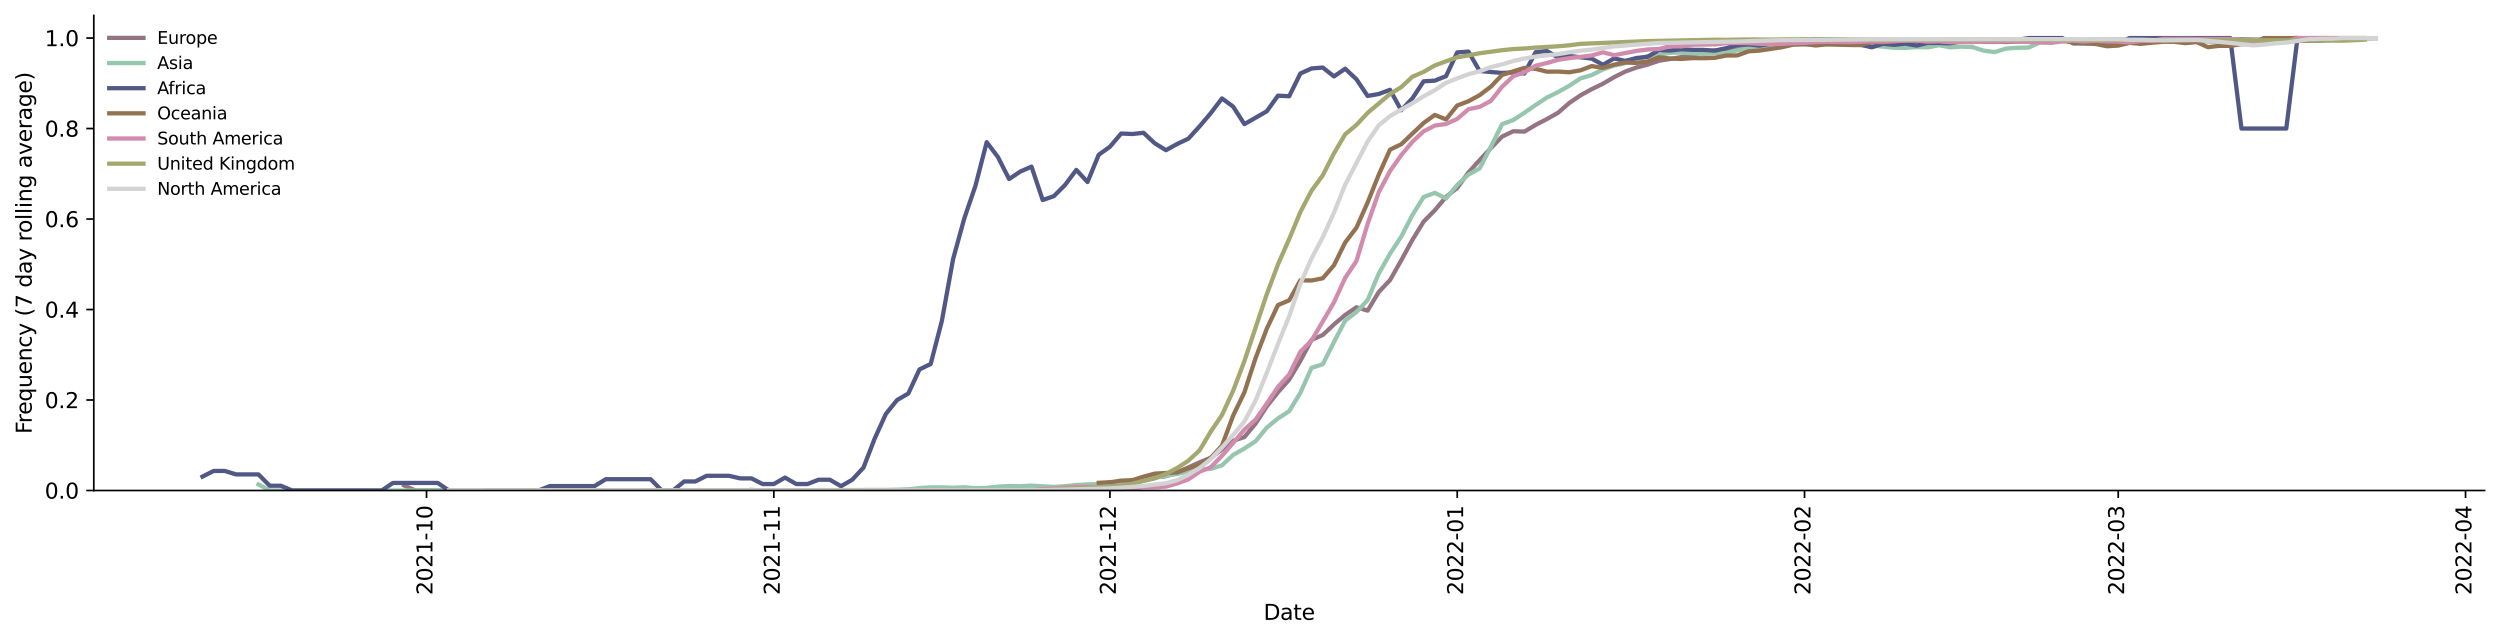<?xml version="1.0" encoding="utf-8" standalone="no"?>
<!DOCTYPE svg PUBLIC "-//W3C//DTD SVG 1.1//EN"
  "http://www.w3.org/Graphics/SVG/1.1/DTD/svg11.dtd">
<svg xmlns:xlink="http://www.w3.org/1999/xlink" width="1166.981pt" height="298.621pt" viewBox="0 0 1166.981 298.621" xmlns="http://www.w3.org/2000/svg" version="1.1">
 <defs>
  <style type="text/css">*{stroke-linejoin: round; stroke-linecap: butt}</style>
 </defs>
 <g id="figure_1">
  <g id="patch_1">
   <path d="M 0 298.621 
L 1166.981 298.621 
L 1166.981 0 
L 0 0 
z
" style="fill: #ffffff"/>
  </g>
  <g id="axes_1">
   <g id="patch_2">
    <path d="M 43.781 228.96 
L 1159.781 228.96 
L 1159.781 7.2 
L 43.781 7.2 
z
" style="fill: #ffffff"/>
   </g>
   <g id="matplotlib.axis_1">
    <g id="xtick_1">
     <g id="line2d_1">
      <defs>
       <path id="m908a83f701" d="M 0 0 
L 0 3.5 
" style="stroke: #000000; stroke-width: 0.8"/>
      </defs>
      <g>
       <use xlink:href="#m908a83f701" x="199.101" y="228.96" style="stroke: #000000; stroke-width: 0.8"/>
      </g>
     </g>
     <g id="text_1">
      <!-- 2021-10 -->
      <g transform="translate(201.86 277.743)rotate(-90)scale(0.1 -0.1)">
       <defs>
        <path id="DejaVuSans-32" d="M 1228 531 
L 3431 531 
L 3431 0 
L 469 0 
L 469 531 
Q 828 903 1448 1529 
Q 2069 2156 2228 2338 
Q 2531 2678 2651 2914 
Q 2772 3150 2772 3378 
Q 2772 3750 2511 3984 
Q 2250 4219 1831 4219 
Q 1534 4219 1204 4116 
Q 875 4013 500 3803 
L 500 4441 
Q 881 4594 1212 4672 
Q 1544 4750 1819 4750 
Q 2544 4750 2975 4387 
Q 3406 4025 3406 3419 
Q 3406 3131 3298 2873 
Q 3191 2616 2906 2266 
Q 2828 2175 2409 1742 
Q 1991 1309 1228 531 
z
" transform="scale(0.016)"/>
        <path id="DejaVuSans-30" d="M 2034 4250 
Q 1547 4250 1301 3770 
Q 1056 3291 1056 2328 
Q 1056 1369 1301 889 
Q 1547 409 2034 409 
Q 2525 409 2770 889 
Q 3016 1369 3016 2328 
Q 3016 3291 2770 3770 
Q 2525 4250 2034 4250 
z
M 2034 4750 
Q 2819 4750 3233 4129 
Q 3647 3509 3647 2328 
Q 3647 1150 3233 529 
Q 2819 -91 2034 -91 
Q 1250 -91 836 529 
Q 422 1150 422 2328 
Q 422 3509 836 4129 
Q 1250 4750 2034 4750 
z
" transform="scale(0.016)"/>
        <path id="DejaVuSans-31" d="M 794 531 
L 1825 531 
L 1825 4091 
L 703 3866 
L 703 4441 
L 1819 4666 
L 2450 4666 
L 2450 531 
L 3481 531 
L 3481 0 
L 794 0 
L 794 531 
z
" transform="scale(0.016)"/>
        <path id="DejaVuSans-2d" d="M 313 2009 
L 1997 2009 
L 1997 1497 
L 313 1497 
L 313 2009 
z
" transform="scale(0.016)"/>
       </defs>
       <use xlink:href="#DejaVuSans-32"/>
       <use xlink:href="#DejaVuSans-30" x="63.623"/>
       <use xlink:href="#DejaVuSans-32" x="127.246"/>
       <use xlink:href="#DejaVuSans-31" x="190.869"/>
       <use xlink:href="#DejaVuSans-2d" x="254.492"/>
       <use xlink:href="#DejaVuSans-31" x="290.576"/>
       <use xlink:href="#DejaVuSans-30" x="354.199"/>
      </g>
     </g>
    </g>
    <g id="xtick_2">
     <g id="line2d_2">
      <g>
       <use xlink:href="#m908a83f701" x="361.219" y="228.96" style="stroke: #000000; stroke-width: 0.8"/>
      </g>
     </g>
     <g id="text_2">
      <!-- 2021-11 -->
      <g transform="translate(363.978 277.743)rotate(-90)scale(0.1 -0.1)">
       <use xlink:href="#DejaVuSans-32"/>
       <use xlink:href="#DejaVuSans-30" x="63.623"/>
       <use xlink:href="#DejaVuSans-32" x="127.246"/>
       <use xlink:href="#DejaVuSans-31" x="190.869"/>
       <use xlink:href="#DejaVuSans-2d" x="254.492"/>
       <use xlink:href="#DejaVuSans-31" x="290.576"/>
       <use xlink:href="#DejaVuSans-31" x="354.199"/>
      </g>
     </g>
    </g>
    <g id="xtick_3">
     <g id="line2d_3">
      <g>
       <use xlink:href="#m908a83f701" x="518.107" y="228.96" style="stroke: #000000; stroke-width: 0.8"/>
      </g>
     </g>
     <g id="text_3">
      <!-- 2021-12 -->
      <g transform="translate(520.867 277.743)rotate(-90)scale(0.1 -0.1)">
       <use xlink:href="#DejaVuSans-32"/>
       <use xlink:href="#DejaVuSans-30" x="63.623"/>
       <use xlink:href="#DejaVuSans-32" x="127.246"/>
       <use xlink:href="#DejaVuSans-31" x="190.869"/>
       <use xlink:href="#DejaVuSans-2d" x="254.492"/>
       <use xlink:href="#DejaVuSans-31" x="290.576"/>
       <use xlink:href="#DejaVuSans-32" x="354.199"/>
      </g>
     </g>
    </g>
    <g id="xtick_4">
     <g id="line2d_4">
      <g>
       <use xlink:href="#m908a83f701" x="680.225" y="228.96" style="stroke: #000000; stroke-width: 0.8"/>
      </g>
     </g>
     <g id="text_4">
      <!-- 2022-01 -->
      <g transform="translate(682.985 277.743)rotate(-90)scale(0.1 -0.1)">
       <use xlink:href="#DejaVuSans-32"/>
       <use xlink:href="#DejaVuSans-30" x="63.623"/>
       <use xlink:href="#DejaVuSans-32" x="127.246"/>
       <use xlink:href="#DejaVuSans-32" x="190.869"/>
       <use xlink:href="#DejaVuSans-2d" x="254.492"/>
       <use xlink:href="#DejaVuSans-30" x="290.576"/>
       <use xlink:href="#DejaVuSans-31" x="354.199"/>
      </g>
     </g>
    </g>
    <g id="xtick_5">
     <g id="line2d_5">
      <g>
       <use xlink:href="#m908a83f701" x="842.344" y="228.96" style="stroke: #000000; stroke-width: 0.8"/>
      </g>
     </g>
     <g id="text_5">
      <!-- 2022-02 -->
      <g transform="translate(845.103 277.743)rotate(-90)scale(0.1 -0.1)">
       <use xlink:href="#DejaVuSans-32"/>
       <use xlink:href="#DejaVuSans-30" x="63.623"/>
       <use xlink:href="#DejaVuSans-32" x="127.246"/>
       <use xlink:href="#DejaVuSans-32" x="190.869"/>
       <use xlink:href="#DejaVuSans-2d" x="254.492"/>
       <use xlink:href="#DejaVuSans-30" x="290.576"/>
       <use xlink:href="#DejaVuSans-32" x="354.199"/>
      </g>
     </g>
    </g>
    <g id="xtick_6">
     <g id="line2d_6">
      <g>
       <use xlink:href="#m908a83f701" x="988.773" y="228.96" style="stroke: #000000; stroke-width: 0.8"/>
      </g>
     </g>
     <g id="text_6">
      <!-- 2022-03 -->
      <g transform="translate(991.532 277.743)rotate(-90)scale(0.1 -0.1)">
       <defs>
        <path id="DejaVuSans-33" d="M 2597 2516 
Q 3050 2419 3304 2112 
Q 3559 1806 3559 1356 
Q 3559 666 3084 287 
Q 2609 -91 1734 -91 
Q 1441 -91 1130 -33 
Q 819 25 488 141 
L 488 750 
Q 750 597 1062 519 
Q 1375 441 1716 441 
Q 2309 441 2620 675 
Q 2931 909 2931 1356 
Q 2931 1769 2642 2001 
Q 2353 2234 1838 2234 
L 1294 2234 
L 1294 2753 
L 1863 2753 
Q 2328 2753 2575 2939 
Q 2822 3125 2822 3475 
Q 2822 3834 2567 4026 
Q 2313 4219 1838 4219 
Q 1578 4219 1281 4162 
Q 984 4106 628 3988 
L 628 4550 
Q 988 4650 1302 4700 
Q 1616 4750 1894 4750 
Q 2613 4750 3031 4423 
Q 3450 4097 3450 3541 
Q 3450 3153 3228 2886 
Q 3006 2619 2597 2516 
z
" transform="scale(0.016)"/>
       </defs>
       <use xlink:href="#DejaVuSans-32"/>
       <use xlink:href="#DejaVuSans-30" x="63.623"/>
       <use xlink:href="#DejaVuSans-32" x="127.246"/>
       <use xlink:href="#DejaVuSans-32" x="190.869"/>
       <use xlink:href="#DejaVuSans-2d" x="254.492"/>
       <use xlink:href="#DejaVuSans-30" x="290.576"/>
       <use xlink:href="#DejaVuSans-33" x="354.199"/>
      </g>
     </g>
    </g>
    <g id="xtick_7">
     <g id="line2d_7">
      <g>
       <use xlink:href="#m908a83f701" x="1150.891" y="228.96" style="stroke: #000000; stroke-width: 0.8"/>
      </g>
     </g>
     <g id="text_7">
      <!-- 2022-04 -->
      <g transform="translate(1153.65 277.743)rotate(-90)scale(0.1 -0.1)">
       <defs>
        <path id="DejaVuSans-34" d="M 2419 4116 
L 825 1625 
L 2419 1625 
L 2419 4116 
z
M 2253 4666 
L 3047 4666 
L 3047 1625 
L 3713 1625 
L 3713 1100 
L 3047 1100 
L 3047 0 
L 2419 0 
L 2419 1100 
L 313 1100 
L 313 1709 
L 2253 4666 
z
" transform="scale(0.016)"/>
       </defs>
       <use xlink:href="#DejaVuSans-32"/>
       <use xlink:href="#DejaVuSans-30" x="63.623"/>
       <use xlink:href="#DejaVuSans-32" x="127.246"/>
       <use xlink:href="#DejaVuSans-32" x="190.869"/>
       <use xlink:href="#DejaVuSans-2d" x="254.492"/>
       <use xlink:href="#DejaVuSans-30" x="290.576"/>
       <use xlink:href="#DejaVuSans-34" x="354.199"/>
      </g>
     </g>
    </g>
    <g id="text_8">
     <!-- Date -->
     <g transform="translate(589.83 289.341)scale(0.1 -0.1)">
      <defs>
       <path id="DejaVuSans-44" d="M 1259 4147 
L 1259 519 
L 2022 519 
Q 2988 519 3436 956 
Q 3884 1394 3884 2338 
Q 3884 3275 3436 3711 
Q 2988 4147 2022 4147 
L 1259 4147 
z
M 628 4666 
L 1925 4666 
Q 3281 4666 3915 4102 
Q 4550 3538 4550 2338 
Q 4550 1131 3912 565 
Q 3275 0 1925 0 
L 628 0 
L 628 4666 
z
" transform="scale(0.016)"/>
       <path id="DejaVuSans-61" d="M 2194 1759 
Q 1497 1759 1228 1600 
Q 959 1441 959 1056 
Q 959 750 1161 570 
Q 1363 391 1709 391 
Q 2188 391 2477 730 
Q 2766 1069 2766 1631 
L 2766 1759 
L 2194 1759 
z
M 3341 1997 
L 3341 0 
L 2766 0 
L 2766 531 
Q 2569 213 2275 61 
Q 1981 -91 1556 -91 
Q 1019 -91 701 211 
Q 384 513 384 1019 
Q 384 1609 779 1909 
Q 1175 2209 1959 2209 
L 2766 2209 
L 2766 2266 
Q 2766 2663 2505 2880 
Q 2244 3097 1772 3097 
Q 1472 3097 1187 3025 
Q 903 2953 641 2809 
L 641 3341 
Q 956 3463 1253 3523 
Q 1550 3584 1831 3584 
Q 2591 3584 2966 3190 
Q 3341 2797 3341 1997 
z
" transform="scale(0.016)"/>
       <path id="DejaVuSans-74" d="M 1172 4494 
L 1172 3500 
L 2356 3500 
L 2356 3053 
L 1172 3053 
L 1172 1153 
Q 1172 725 1289 603 
Q 1406 481 1766 481 
L 2356 481 
L 2356 0 
L 1766 0 
Q 1100 0 847 248 
Q 594 497 594 1153 
L 594 3053 
L 172 3053 
L 172 3500 
L 594 3500 
L 594 4494 
L 1172 4494 
z
" transform="scale(0.016)"/>
       <path id="DejaVuSans-65" d="M 3597 1894 
L 3597 1613 
L 953 1613 
Q 991 1019 1311 708 
Q 1631 397 2203 397 
Q 2534 397 2845 478 
Q 3156 559 3463 722 
L 3463 178 
Q 3153 47 2828 -22 
Q 2503 -91 2169 -91 
Q 1331 -91 842 396 
Q 353 884 353 1716 
Q 353 2575 817 3079 
Q 1281 3584 2069 3584 
Q 2775 3584 3186 3129 
Q 3597 2675 3597 1894 
z
M 3022 2063 
Q 3016 2534 2758 2815 
Q 2500 3097 2075 3097 
Q 1594 3097 1305 2825 
Q 1016 2553 972 2059 
L 3022 2063 
z
" transform="scale(0.016)"/>
      </defs>
      <use xlink:href="#DejaVuSans-44"/>
      <use xlink:href="#DejaVuSans-61" x="77.002"/>
      <use xlink:href="#DejaVuSans-74" x="138.281"/>
      <use xlink:href="#DejaVuSans-65" x="177.49"/>
     </g>
    </g>
   </g>
   <g id="matplotlib.axis_2">
    <g id="ytick_1">
     <g id="line2d_8">
      <defs>
       <path id="m2856a31d1c" d="M 0 0 
L -3.5 0 
" style="stroke: #000000; stroke-width: 0.8"/>
      </defs>
      <g>
       <use xlink:href="#m2856a31d1c" x="43.781" y="228.96" style="stroke: #000000; stroke-width: 0.8"/>
      </g>
     </g>
     <g id="text_9">
      <!-- 0.0 -->
      <g transform="translate(20.878 232.759)scale(0.1 -0.1)">
       <defs>
        <path id="DejaVuSans-2e" d="M 684 794 
L 1344 794 
L 1344 0 
L 684 0 
L 684 794 
z
" transform="scale(0.016)"/>
       </defs>
       <use xlink:href="#DejaVuSans-30"/>
       <use xlink:href="#DejaVuSans-2e" x="63.623"/>
       <use xlink:href="#DejaVuSans-30" x="95.41"/>
      </g>
     </g>
    </g>
    <g id="ytick_2">
     <g id="line2d_9">
      <g>
       <use xlink:href="#m2856a31d1c" x="43.781" y="186.72" style="stroke: #000000; stroke-width: 0.8"/>
      </g>
     </g>
     <g id="text_10">
      <!-- 0.2 -->
      <g transform="translate(20.878 190.519)scale(0.1 -0.1)">
       <use xlink:href="#DejaVuSans-30"/>
       <use xlink:href="#DejaVuSans-2e" x="63.623"/>
       <use xlink:href="#DejaVuSans-32" x="95.41"/>
      </g>
     </g>
    </g>
    <g id="ytick_3">
     <g id="line2d_10">
      <g>
       <use xlink:href="#m2856a31d1c" x="43.781" y="144.48" style="stroke: #000000; stroke-width: 0.8"/>
      </g>
     </g>
     <g id="text_11">
      <!-- 0.4 -->
      <g transform="translate(20.878 148.279)scale(0.1 -0.1)">
       <use xlink:href="#DejaVuSans-30"/>
       <use xlink:href="#DejaVuSans-2e" x="63.623"/>
       <use xlink:href="#DejaVuSans-34" x="95.41"/>
      </g>
     </g>
    </g>
    <g id="ytick_4">
     <g id="line2d_11">
      <g>
       <use xlink:href="#m2856a31d1c" x="43.781" y="102.24" style="stroke: #000000; stroke-width: 0.8"/>
      </g>
     </g>
     <g id="text_12">
      <!-- 0.6 -->
      <g transform="translate(20.878 106.039)scale(0.1 -0.1)">
       <defs>
        <path id="DejaVuSans-36" d="M 2113 2584 
Q 1688 2584 1439 2293 
Q 1191 2003 1191 1497 
Q 1191 994 1439 701 
Q 1688 409 2113 409 
Q 2538 409 2786 701 
Q 3034 994 3034 1497 
Q 3034 2003 2786 2293 
Q 2538 2584 2113 2584 
z
M 3366 4563 
L 3366 3988 
Q 3128 4100 2886 4159 
Q 2644 4219 2406 4219 
Q 1781 4219 1451 3797 
Q 1122 3375 1075 2522 
Q 1259 2794 1537 2939 
Q 1816 3084 2150 3084 
Q 2853 3084 3261 2657 
Q 3669 2231 3669 1497 
Q 3669 778 3244 343 
Q 2819 -91 2113 -91 
Q 1303 -91 875 529 
Q 447 1150 447 2328 
Q 447 3434 972 4092 
Q 1497 4750 2381 4750 
Q 2619 4750 2861 4703 
Q 3103 4656 3366 4563 
z
" transform="scale(0.016)"/>
       </defs>
       <use xlink:href="#DejaVuSans-30"/>
       <use xlink:href="#DejaVuSans-2e" x="63.623"/>
       <use xlink:href="#DejaVuSans-36" x="95.41"/>
      </g>
     </g>
    </g>
    <g id="ytick_5">
     <g id="line2d_12">
      <g>
       <use xlink:href="#m2856a31d1c" x="43.781" y="60" style="stroke: #000000; stroke-width: 0.8"/>
      </g>
     </g>
     <g id="text_13">
      <!-- 0.8 -->
      <g transform="translate(20.878 63.799)scale(0.1 -0.1)">
       <defs>
        <path id="DejaVuSans-38" d="M 2034 2216 
Q 1584 2216 1326 1975 
Q 1069 1734 1069 1313 
Q 1069 891 1326 650 
Q 1584 409 2034 409 
Q 2484 409 2743 651 
Q 3003 894 3003 1313 
Q 3003 1734 2745 1975 
Q 2488 2216 2034 2216 
z
M 1403 2484 
Q 997 2584 770 2862 
Q 544 3141 544 3541 
Q 544 4100 942 4425 
Q 1341 4750 2034 4750 
Q 2731 4750 3128 4425 
Q 3525 4100 3525 3541 
Q 3525 3141 3298 2862 
Q 3072 2584 2669 2484 
Q 3125 2378 3379 2068 
Q 3634 1759 3634 1313 
Q 3634 634 3220 271 
Q 2806 -91 2034 -91 
Q 1263 -91 848 271 
Q 434 634 434 1313 
Q 434 1759 690 2068 
Q 947 2378 1403 2484 
z
M 1172 3481 
Q 1172 3119 1398 2916 
Q 1625 2713 2034 2713 
Q 2441 2713 2670 2916 
Q 2900 3119 2900 3481 
Q 2900 3844 2670 4047 
Q 2441 4250 2034 4250 
Q 1625 4250 1398 4047 
Q 1172 3844 1172 3481 
z
" transform="scale(0.016)"/>
       </defs>
       <use xlink:href="#DejaVuSans-30"/>
       <use xlink:href="#DejaVuSans-2e" x="63.623"/>
       <use xlink:href="#DejaVuSans-38" x="95.41"/>
      </g>
     </g>
    </g>
    <g id="ytick_6">
     <g id="line2d_13">
      <g>
       <use xlink:href="#m2856a31d1c" x="43.781" y="17.76" style="stroke: #000000; stroke-width: 0.8"/>
      </g>
     </g>
     <g id="text_14">
      <!-- 1.0 -->
      <g transform="translate(20.878 21.559)scale(0.1 -0.1)">
       <use xlink:href="#DejaVuSans-31"/>
       <use xlink:href="#DejaVuSans-2e" x="63.623"/>
       <use xlink:href="#DejaVuSans-30" x="95.41"/>
      </g>
     </g>
    </g>
    <g id="text_15">
     <!-- Frequency (7 day rolling average) -->
     <g transform="translate(14.798 202.529)rotate(-90)scale(0.1 -0.1)">
      <defs>
       <path id="DejaVuSans-46" d="M 628 4666 
L 3309 4666 
L 3309 4134 
L 1259 4134 
L 1259 2759 
L 3109 2759 
L 3109 2228 
L 1259 2228 
L 1259 0 
L 628 0 
L 628 4666 
z
" transform="scale(0.016)"/>
       <path id="DejaVuSans-72" d="M 2631 2963 
Q 2534 3019 2420 3045 
Q 2306 3072 2169 3072 
Q 1681 3072 1420 2755 
Q 1159 2438 1159 1844 
L 1159 0 
L 581 0 
L 581 3500 
L 1159 3500 
L 1159 2956 
Q 1341 3275 1631 3429 
Q 1922 3584 2338 3584 
Q 2397 3584 2469 3576 
Q 2541 3569 2628 3553 
L 2631 2963 
z
" transform="scale(0.016)"/>
       <path id="DejaVuSans-71" d="M 947 1747 
Q 947 1113 1208 752 
Q 1469 391 1925 391 
Q 2381 391 2643 752 
Q 2906 1113 2906 1747 
Q 2906 2381 2643 2742 
Q 2381 3103 1925 3103 
Q 1469 3103 1208 2742 
Q 947 2381 947 1747 
z
M 2906 525 
Q 2725 213 2448 61 
Q 2172 -91 1784 -91 
Q 1150 -91 751 415 
Q 353 922 353 1747 
Q 353 2572 751 3078 
Q 1150 3584 1784 3584 
Q 2172 3584 2448 3432 
Q 2725 3281 2906 2969 
L 2906 3500 
L 3481 3500 
L 3481 -1331 
L 2906 -1331 
L 2906 525 
z
" transform="scale(0.016)"/>
       <path id="DejaVuSans-75" d="M 544 1381 
L 544 3500 
L 1119 3500 
L 1119 1403 
Q 1119 906 1312 657 
Q 1506 409 1894 409 
Q 2359 409 2629 706 
Q 2900 1003 2900 1516 
L 2900 3500 
L 3475 3500 
L 3475 0 
L 2900 0 
L 2900 538 
Q 2691 219 2414 64 
Q 2138 -91 1772 -91 
Q 1169 -91 856 284 
Q 544 659 544 1381 
z
M 1991 3584 
L 1991 3584 
z
" transform="scale(0.016)"/>
       <path id="DejaVuSans-6e" d="M 3513 2113 
L 3513 0 
L 2938 0 
L 2938 2094 
Q 2938 2591 2744 2837 
Q 2550 3084 2163 3084 
Q 1697 3084 1428 2787 
Q 1159 2491 1159 1978 
L 1159 0 
L 581 0 
L 581 3500 
L 1159 3500 
L 1159 2956 
Q 1366 3272 1645 3428 
Q 1925 3584 2291 3584 
Q 2894 3584 3203 3211 
Q 3513 2838 3513 2113 
z
" transform="scale(0.016)"/>
       <path id="DejaVuSans-63" d="M 3122 3366 
L 3122 2828 
Q 2878 2963 2633 3030 
Q 2388 3097 2138 3097 
Q 1578 3097 1268 2742 
Q 959 2388 959 1747 
Q 959 1106 1268 751 
Q 1578 397 2138 397 
Q 2388 397 2633 464 
Q 2878 531 3122 666 
L 3122 134 
Q 2881 22 2623 -34 
Q 2366 -91 2075 -91 
Q 1284 -91 818 406 
Q 353 903 353 1747 
Q 353 2603 823 3093 
Q 1294 3584 2113 3584 
Q 2378 3584 2631 3529 
Q 2884 3475 3122 3366 
z
" transform="scale(0.016)"/>
       <path id="DejaVuSans-79" d="M 2059 -325 
Q 1816 -950 1584 -1140 
Q 1353 -1331 966 -1331 
L 506 -1331 
L 506 -850 
L 844 -850 
Q 1081 -850 1212 -737 
Q 1344 -625 1503 -206 
L 1606 56 
L 191 3500 
L 800 3500 
L 1894 763 
L 2988 3500 
L 3597 3500 
L 2059 -325 
z
" transform="scale(0.016)"/>
       <path id="DejaVuSans-20" transform="scale(0.016)"/>
       <path id="DejaVuSans-28" d="M 1984 4856 
Q 1566 4138 1362 3434 
Q 1159 2731 1159 2009 
Q 1159 1288 1364 580 
Q 1569 -128 1984 -844 
L 1484 -844 
Q 1016 -109 783 600 
Q 550 1309 550 2009 
Q 550 2706 781 3412 
Q 1013 4119 1484 4856 
L 1984 4856 
z
" transform="scale(0.016)"/>
       <path id="DejaVuSans-37" d="M 525 4666 
L 3525 4666 
L 3525 4397 
L 1831 0 
L 1172 0 
L 2766 4134 
L 525 4134 
L 525 4666 
z
" transform="scale(0.016)"/>
       <path id="DejaVuSans-64" d="M 2906 2969 
L 2906 4863 
L 3481 4863 
L 3481 0 
L 2906 0 
L 2906 525 
Q 2725 213 2448 61 
Q 2172 -91 1784 -91 
Q 1150 -91 751 415 
Q 353 922 353 1747 
Q 353 2572 751 3078 
Q 1150 3584 1784 3584 
Q 2172 3584 2448 3432 
Q 2725 3281 2906 2969 
z
M 947 1747 
Q 947 1113 1208 752 
Q 1469 391 1925 391 
Q 2381 391 2643 752 
Q 2906 1113 2906 1747 
Q 2906 2381 2643 2742 
Q 2381 3103 1925 3103 
Q 1469 3103 1208 2742 
Q 947 2381 947 1747 
z
" transform="scale(0.016)"/>
       <path id="DejaVuSans-6f" d="M 1959 3097 
Q 1497 3097 1228 2736 
Q 959 2375 959 1747 
Q 959 1119 1226 758 
Q 1494 397 1959 397 
Q 2419 397 2687 759 
Q 2956 1122 2956 1747 
Q 2956 2369 2687 2733 
Q 2419 3097 1959 3097 
z
M 1959 3584 
Q 2709 3584 3137 3096 
Q 3566 2609 3566 1747 
Q 3566 888 3137 398 
Q 2709 -91 1959 -91 
Q 1206 -91 779 398 
Q 353 888 353 1747 
Q 353 2609 779 3096 
Q 1206 3584 1959 3584 
z
" transform="scale(0.016)"/>
       <path id="DejaVuSans-6c" d="M 603 4863 
L 1178 4863 
L 1178 0 
L 603 0 
L 603 4863 
z
" transform="scale(0.016)"/>
       <path id="DejaVuSans-69" d="M 603 3500 
L 1178 3500 
L 1178 0 
L 603 0 
L 603 3500 
z
M 603 4863 
L 1178 4863 
L 1178 4134 
L 603 4134 
L 603 4863 
z
" transform="scale(0.016)"/>
       <path id="DejaVuSans-67" d="M 2906 1791 
Q 2906 2416 2648 2759 
Q 2391 3103 1925 3103 
Q 1463 3103 1205 2759 
Q 947 2416 947 1791 
Q 947 1169 1205 825 
Q 1463 481 1925 481 
Q 2391 481 2648 825 
Q 2906 1169 2906 1791 
z
M 3481 434 
Q 3481 -459 3084 -895 
Q 2688 -1331 1869 -1331 
Q 1566 -1331 1297 -1286 
Q 1028 -1241 775 -1147 
L 775 -588 
Q 1028 -725 1275 -790 
Q 1522 -856 1778 -856 
Q 2344 -856 2625 -561 
Q 2906 -266 2906 331 
L 2906 616 
Q 2728 306 2450 153 
Q 2172 0 1784 0 
Q 1141 0 747 490 
Q 353 981 353 1791 
Q 353 2603 747 3093 
Q 1141 3584 1784 3584 
Q 2172 3584 2450 3431 
Q 2728 3278 2906 2969 
L 2906 3500 
L 3481 3500 
L 3481 434 
z
" transform="scale(0.016)"/>
       <path id="DejaVuSans-76" d="M 191 3500 
L 800 3500 
L 1894 563 
L 2988 3500 
L 3597 3500 
L 2284 0 
L 1503 0 
L 191 3500 
z
" transform="scale(0.016)"/>
       <path id="DejaVuSans-29" d="M 513 4856 
L 1013 4856 
Q 1481 4119 1714 3412 
Q 1947 2706 1947 2009 
Q 1947 1309 1714 600 
Q 1481 -109 1013 -844 
L 513 -844 
Q 928 -128 1133 580 
Q 1338 1288 1338 2009 
Q 1338 2731 1133 3434 
Q 928 4138 513 4856 
z
" transform="scale(0.016)"/>
      </defs>
      <use xlink:href="#DejaVuSans-46"/>
      <use xlink:href="#DejaVuSans-72" x="50.27"/>
      <use xlink:href="#DejaVuSans-65" x="89.133"/>
      <use xlink:href="#DejaVuSans-71" x="150.656"/>
      <use xlink:href="#DejaVuSans-75" x="214.133"/>
      <use xlink:href="#DejaVuSans-65" x="277.512"/>
      <use xlink:href="#DejaVuSans-6e" x="339.035"/>
      <use xlink:href="#DejaVuSans-63" x="402.414"/>
      <use xlink:href="#DejaVuSans-79" x="457.395"/>
      <use xlink:href="#DejaVuSans-20" x="516.574"/>
      <use xlink:href="#DejaVuSans-28" x="548.361"/>
      <use xlink:href="#DejaVuSans-37" x="587.375"/>
      <use xlink:href="#DejaVuSans-20" x="650.998"/>
      <use xlink:href="#DejaVuSans-64" x="682.785"/>
      <use xlink:href="#DejaVuSans-61" x="746.262"/>
      <use xlink:href="#DejaVuSans-79" x="807.541"/>
      <use xlink:href="#DejaVuSans-20" x="866.721"/>
      <use xlink:href="#DejaVuSans-72" x="898.508"/>
      <use xlink:href="#DejaVuSans-6f" x="937.371"/>
      <use xlink:href="#DejaVuSans-6c" x="998.553"/>
      <use xlink:href="#DejaVuSans-6c" x="1026.336"/>
      <use xlink:href="#DejaVuSans-69" x="1054.119"/>
      <use xlink:href="#DejaVuSans-6e" x="1081.902"/>
      <use xlink:href="#DejaVuSans-67" x="1145.281"/>
      <use xlink:href="#DejaVuSans-20" x="1208.758"/>
      <use xlink:href="#DejaVuSans-61" x="1240.545"/>
      <use xlink:href="#DejaVuSans-76" x="1301.824"/>
      <use xlink:href="#DejaVuSans-65" x="1361.004"/>
      <use xlink:href="#DejaVuSans-72" x="1422.527"/>
      <use xlink:href="#DejaVuSans-61" x="1463.641"/>
      <use xlink:href="#DejaVuSans-67" x="1524.92"/>
      <use xlink:href="#DejaVuSans-65" x="1588.396"/>
      <use xlink:href="#DejaVuSans-29" x="1649.92"/>
     </g>
    </g>
   </g>
   <g id="line2d_14">
    <path d="M 188.642 226.613 
L 193.871 228.96 
L 225.249 228.96 
L 230.479 228.788 
L 251.397 228.788 
L 256.627 228.96 
L 293.234 228.96 
L 298.464 228.81 
L 329.841 228.86 
L 340.3 228.96 
L 371.678 228.96 
L 376.908 228.785 
L 418.745 228.725 
L 423.974 228.661 
L 434.434 228.74 
L 460.582 228.826 
L 486.73 228.618 
L 502.419 227.234 
L 507.648 226.986 
L 523.337 225.508 
L 528.567 224.461 
L 533.796 223.702 
L 539.026 222.676 
L 544.255 222.295 
L 549.485 220.433 
L 554.715 218.191 
L 559.944 215.806 
L 565.174 213.7 
L 570.404 209.83 
L 575.633 205.735 
L 580.863 204.034 
L 586.092 197.719 
L 591.322 189.713 
L 596.552 183.079 
L 601.781 177.217 
L 607.011 168.423 
L 612.24 158.649 
L 617.47 156.362 
L 622.7 151.429 
L 627.929 147.016 
L 633.159 143.447 
L 638.389 144.981 
L 643.618 136.284 
L 648.848 130.757 
L 654.077 121.536 
L 659.307 111.952 
L 664.537 103.46 
L 669.766 98.146 
L 674.996 91.888 
L 680.225 87.735 
L 685.455 80.507 
L 690.685 74.732 
L 695.914 69.13 
L 701.144 63.768 
L 706.374 61.263 
L 711.603 61.432 
L 716.833 58.291 
L 722.062 55.578 
L 727.292 52.635 
L 732.522 48.07 
L 737.751 44.507 
L 742.981 41.621 
L 748.21 39.1 
L 753.44 36.02 
L 758.67 33.4 
L 763.899 31.525 
L 769.129 30.136 
L 774.359 28.384 
L 784.818 26.621 
L 790.047 25.627 
L 795.277 24.239 
L 800.507 23.531 
L 805.736 22.963 
L 810.966 22.753 
L 816.195 22.073 
L 821.425 21.715 
L 831.884 20.659 
L 837.114 20.314 
L 842.344 20.315 
L 847.573 19.998 
L 852.803 19.937 
L 858.032 20.025 
L 863.262 19.784 
L 868.492 19.414 
L 878.951 19.176 
L 884.181 19.297 
L 889.41 19.289 
L 899.869 19.457 
L 905.099 19.357 
L 910.329 19.102 
L 915.558 19.274 
L 926.017 19.253 
L 931.247 19.355 
L 936.477 19.609 
L 952.166 19.231 
L 957.395 19.197 
L 962.625 18.882 
L 967.854 18.686 
L 973.084 18.661 
L 983.543 18.384 
L 988.773 18.342 
L 994.002 18.854 
L 1009.691 18.826 
L 1014.921 18.776 
L 1020.151 18.378 
L 1030.61 18.336 
L 1041.069 18.508 
L 1046.299 18.337 
L 1061.987 18.686 
L 1067.217 19.133 
L 1077.676 19.068 
L 1082.906 19.012 
L 1088.136 18.649 
L 1093.365 18.069 
L 1109.054 17.837 
L 1109.054 17.837 
" clip-path="url(#p8ad2d47685)" style="fill: none; stroke: #947383; stroke-width: 2; stroke-linecap: square"/>
   </g>
   <g id="line2d_15">
    <path d="M 120.657 226.144 
L 125.886 228.96 
L 251.397 228.96 
L 256.627 228.846 
L 277.545 228.846 
L 282.775 228.96 
L 403.056 228.96 
L 408.285 228.821 
L 413.515 228.821 
L 423.974 228.473 
L 429.204 227.808 
L 434.434 227.51 
L 439.663 227.51 
L 444.893 227.667 
L 450.122 227.469 
L 455.352 227.887 
L 460.582 227.757 
L 465.811 227.142 
L 471.041 226.875 
L 476.27 226.976 
L 481.5 226.689 
L 491.959 227.293 
L 497.189 226.944 
L 502.419 226.408 
L 507.648 226.116 
L 512.878 226.014 
L 518.107 225.158 
L 528.567 225.12 
L 533.796 224.395 
L 539.026 223.058 
L 544.255 222.109 
L 549.485 221.277 
L 554.715 220.026 
L 559.944 219.155 
L 565.174 218.883 
L 570.404 217.218 
L 575.633 212.34 
L 580.863 209.365 
L 586.092 205.965 
L 591.322 199.605 
L 596.552 195.303 
L 601.781 191.933 
L 607.011 183.313 
L 612.24 171.684 
L 617.47 170.031 
L 622.7 159.619 
L 627.929 149.639 
L 633.159 145.663 
L 638.389 140.087 
L 643.618 127.636 
L 648.848 118.409 
L 654.077 110.497 
L 659.307 100.344 
L 664.537 91.97 
L 669.766 90.019 
L 674.996 92.645 
L 680.225 86.328 
L 685.455 81.486 
L 690.685 78.614 
L 695.914 68.567 
L 701.144 57.967 
L 706.374 56.035 
L 711.603 52.612 
L 716.833 49.006 
L 722.062 45.557 
L 727.292 42.973 
L 732.522 40.024 
L 737.751 36.587 
L 742.981 35.035 
L 748.21 32.423 
L 753.44 30.609 
L 758.67 29.5 
L 763.899 27.963 
L 769.129 26.193 
L 774.359 25.643 
L 779.588 24.65 
L 784.818 24.542 
L 795.277 25.202 
L 800.507 24.856 
L 805.736 24.703 
L 810.966 23.502 
L 816.195 22.489 
L 821.425 21.901 
L 826.655 21.803 
L 831.884 21.395 
L 837.114 20.789 
L 847.573 20.848 
L 852.803 20.657 
L 858.032 20.602 
L 863.262 20.938 
L 873.721 21.274 
L 884.181 22.289 
L 889.41 22.35 
L 894.64 21.989 
L 899.869 22.103 
L 905.099 21.105 
L 910.329 22.094 
L 915.558 21.772 
L 920.788 21.979 
L 926.017 23.662 
L 931.247 24.282 
L 936.477 22.653 
L 941.706 22.298 
L 946.936 22.199 
L 952.166 19.847 
L 957.395 19.428 
L 962.625 19.177 
L 967.854 19.476 
L 973.084 20.062 
L 978.314 20.011 
L 983.543 20.317 
L 988.773 20.427 
L 994.002 20.059 
L 999.232 18.927 
L 1004.462 18.796 
L 1009.691 18.17 
L 1014.921 18.977 
L 1025.38 18.91 
L 1030.61 19.39 
L 1035.839 19.706 
L 1041.069 18.692 
L 1051.528 18.692 
L 1056.758 18.539 
L 1061.987 18.224 
L 1077.676 18.224 
L 1082.906 17.76 
L 1103.824 17.76 
L 1103.824 17.76 
" clip-path="url(#p8ad2d47685)" style="fill: none; stroke: #96c6ad; stroke-width: 2; stroke-linecap: square"/>
   </g>
   <g id="line2d_16">
    <path d="M 94.509 222.48 
L 99.738 219.84 
L 104.968 219.84 
L 110.197 221.457 
L 120.657 221.457 
L 125.886 226.737 
L 131.116 226.737 
L 136.345 228.96 
L 178.182 228.96 
L 183.412 225.44 
L 204.33 225.44 
L 209.56 228.96 
L 251.397 228.96 
L 256.627 226.9 
L 277.545 226.9 
L 282.775 223.68 
L 303.693 223.68 
L 308.923 228.96 
L 314.152 228.96 
L 319.382 224.736 
L 324.612 224.736 
L 329.841 222.096 
L 340.3 222.096 
L 345.53 223.303 
L 350.76 223.303 
L 355.989 225.943 
L 361.219 225.943 
L 366.449 222.926 
L 371.678 225.943 
L 376.908 225.943 
L 382.137 223.931 
L 387.367 223.931 
L 392.597 226.949 
L 397.826 223.931 
L 403.056 218.299 
L 408.285 204.749 
L 413.515 193.229 
L 418.745 186.73 
L 423.974 183.713 
L 429.204 172.449 
L 434.434 169.908 
L 439.663 149.748 
L 444.893 120.95 
L 450.122 101.954 
L 455.352 86.667 
L 460.582 66.37 
L 465.811 73.288 
L 471.041 83.581 
L 476.27 80.077 
L 481.5 77.796 
L 486.73 93.387 
L 491.959 91.531 
L 497.189 86.305 
L 502.419 79.31 
L 507.648 84.964 
L 512.878 72.241 
L 518.107 68.501 
L 523.337 62.34 
L 528.567 62.551 
L 533.796 61.989 
L 539.026 66.864 
L 544.255 70.106 
L 549.485 67.194 
L 554.715 64.738 
L 559.944 58.983 
L 565.174 52.816 
L 570.404 45.945 
L 575.633 49.777 
L 580.863 57.939 
L 591.322 51.948 
L 596.552 44.654 
L 601.781 44.925 
L 607.011 34.308 
L 612.24 31.95 
L 617.47 31.537 
L 622.7 35.672 
L 627.929 32.083 
L 633.159 36.974 
L 638.389 44.789 
L 643.618 43.871 
L 648.848 41.924 
L 654.077 51.451 
L 659.307 45.877 
L 664.537 37.955 
L 669.766 37.653 
L 674.996 35.539 
L 680.225 24.459 
L 685.455 24.084 
L 690.685 33.157 
L 701.144 34.046 
L 706.374 33.845 
L 711.603 34.307 
L 716.833 24.343 
L 722.062 23.816 
L 727.292 26.836 
L 732.522 26.127 
L 742.981 27.35 
L 748.21 30.242 
L 753.44 27.29 
L 758.67 28.44 
L 763.899 27.072 
L 769.129 26.511 
L 774.359 23.402 
L 779.588 23.597 
L 784.818 22.985 
L 790.047 23.26 
L 795.277 23.293 
L 800.507 23.655 
L 805.736 22.48 
L 810.966 20.953 
L 816.195 20.733 
L 821.425 21.312 
L 826.655 20.438 
L 831.884 19.882 
L 837.114 20.322 
L 842.344 19.624 
L 847.573 18.2 
L 852.803 19.856 
L 858.032 19.856 
L 863.262 20.848 
L 868.492 20.848 
L 873.721 22.091 
L 878.951 20.434 
L 884.181 20.937 
L 889.41 20.367 
L 894.64 21.286 
L 899.869 20.043 
L 905.099 20.043 
L 910.329 20.222 
L 915.558 19.36 
L 926.017 19.286 
L 931.247 19.286 
L 936.477 18.605 
L 941.706 18.605 
L 946.936 17.76 
L 962.625 17.76 
L 967.854 20.245 
L 988.773 20.245 
L 994.002 17.76 
L 1041.069 17.76 
L 1046.299 60 
L 1067.217 60 
L 1072.447 17.76 
L 1072.447 17.76 
" clip-path="url(#p8ad2d47685)" style="fill: none; stroke: #525886; stroke-width: 2; stroke-linecap: square"/>
   </g>
   <g id="line2d_17">
    <path d="M 512.878 225.375 
L 518.107 225.103 
L 523.337 224.353 
L 528.567 224.122 
L 533.796 222.505 
L 539.026 221.075 
L 544.255 220.804 
L 549.485 220.506 
L 554.715 218.606 
L 559.944 216.983 
L 565.174 213.707 
L 570.404 208.024 
L 575.633 193.972 
L 580.863 183.155 
L 586.092 167.147 
L 591.322 153.466 
L 596.552 142.407 
L 601.781 140.195 
L 607.011 130.84 
L 612.24 130.93 
L 617.47 129.889 
L 622.7 123.795 
L 627.929 113.153 
L 633.159 106.308 
L 638.389 94.55 
L 643.618 81.501 
L 648.848 69.864 
L 654.077 67.343 
L 659.307 62.352 
L 664.537 57.405 
L 669.766 53.639 
L 674.996 55.736 
L 680.225 49.23 
L 685.455 47.26 
L 690.685 44.409 
L 695.914 40.444 
L 701.144 34.996 
L 706.374 33.297 
L 711.603 31.677 
L 716.833 32.133 
L 722.062 33.455 
L 727.292 33.416 
L 732.522 33.726 
L 737.751 32.831 
L 742.981 30.841 
L 748.21 31.668 
L 753.44 30.198 
L 758.67 29.154 
L 763.899 29.383 
L 769.129 28.69 
L 774.359 26.718 
L 779.588 27.296 
L 784.818 27.514 
L 790.047 27.133 
L 795.277 27.174 
L 800.507 26.975 
L 805.736 25.931 
L 810.966 25.864 
L 816.195 23.967 
L 821.425 23.606 
L 826.655 22.821 
L 831.884 22.032 
L 837.114 20.816 
L 842.344 20.527 
L 847.573 21.237 
L 852.803 20.678 
L 858.032 20.849 
L 863.262 21.01 
L 868.492 20.973 
L 873.721 19.698 
L 878.951 19.698 
L 884.181 19.302 
L 889.41 18.743 
L 894.64 19.089 
L 899.869 18.674 
L 905.099 18.823 
L 910.329 18.743 
L 915.558 18.944 
L 920.788 18.488 
L 926.017 18.488 
L 931.247 18.62 
L 936.477 18.798 
L 941.706 18.9 
L 946.936 18.9 
L 952.166 19.248 
L 957.395 18.803 
L 962.625 18.826 
L 967.854 19.878 
L 973.084 20.12 
L 978.314 20.545 
L 983.543 21.592 
L 988.773 21.278 
L 994.002 19.985 
L 999.232 20.475 
L 1004.462 19.936 
L 1009.691 19.519 
L 1014.921 19.519 
L 1020.151 20.137 
L 1025.38 19.628 
L 1030.61 22.024 
L 1035.839 21.394 
L 1041.069 21.394 
L 1046.299 20.611 
L 1051.528 20.389 
L 1056.758 17.76 
L 1061.987 17.76 
L 1067.217 17.76 
L 1072.447 17.76 
L 1077.676 17.76 
L 1082.906 17.76 
L 1088.136 17.76 
L 1093.365 17.76 
L 1098.595 17.76 
L 1103.824 17.76 
" clip-path="url(#p8ad2d47685)" style="fill: none; stroke: #937252; stroke-width: 2; stroke-linecap: square"/>
   </g>
   <g id="line2d_18">
    <path d="M 350.76 228.652 
L 355.989 228.96 
L 481.5 228.96 
L 486.73 228.295 
L 491.959 228.086 
L 497.189 227.558 
L 502.419 227.233 
L 507.648 227.233 
L 512.878 227.898 
L 518.107 227.727 
L 523.337 228.035 
L 528.567 228.103 
L 533.796 227.407 
L 539.026 227.407 
L 544.255 227.13 
L 549.485 225.687 
L 554.715 223.744 
L 559.944 220.195 
L 565.174 218.093 
L 570.404 212.76 
L 575.633 206.767 
L 580.863 200.529 
L 586.092 195.886 
L 591.322 188.395 
L 596.552 180.598 
L 601.781 174.815 
L 607.011 164.217 
L 612.24 158.902 
L 622.7 141.129 
L 627.929 129.692 
L 633.159 121.891 
L 638.389 104.53 
L 643.618 89.667 
L 648.848 79.843 
L 654.077 72.422 
L 659.307 66.165 
L 664.537 61.297 
L 669.766 58.613 
L 674.996 57.871 
L 680.225 55.498 
L 685.455 50.981 
L 690.685 49.897 
L 695.914 47.093 
L 701.144 40.519 
L 706.374 35.558 
L 711.603 33.735 
L 716.833 30.697 
L 722.062 29.399 
L 727.292 27.945 
L 732.522 27.14 
L 742.981 25.921 
L 748.21 24.407 
L 753.44 25.754 
L 763.899 23.77 
L 769.129 23.082 
L 774.359 22.867 
L 779.588 21.585 
L 784.818 21.648 
L 790.047 20.877 
L 800.507 20.72 
L 805.736 20.164 
L 810.966 20.02 
L 816.195 20.117 
L 821.425 20.452 
L 826.655 20.565 
L 831.884 20.459 
L 837.114 20.139 
L 842.344 19.995 
L 847.573 19.663 
L 852.803 19.517 
L 863.262 19.645 
L 873.721 19.328 
L 878.951 19.411 
L 889.41 18.979 
L 894.64 18.94 
L 899.869 19.431 
L 905.099 19.284 
L 910.329 19.725 
L 915.558 19.598 
L 920.788 19.67 
L 926.017 19.263 
L 936.477 19.227 
L 941.706 19.464 
L 952.166 19.75 
L 957.395 20.02 
L 962.625 19.333 
L 967.854 18.992 
L 973.084 19.341 
L 978.314 18.949 
L 983.543 19.425 
L 988.773 19.425 
L 994.002 19.796 
L 999.232 19.08 
L 1004.462 19.08 
L 1009.691 18.131 
L 1041.069 18.195 
L 1046.299 19.385 
L 1067.217 19.385 
L 1072.447 17.76 
L 1088.136 17.76 
L 1088.136 17.76 
" clip-path="url(#p8ad2d47685)" style="fill: none; stroke: #d18cad; stroke-width: 2; stroke-linecap: square"/>
   </g>
   <g id="line2d_19">
    <path d="M 251.397 228.954 
L 340.3 228.954 
L 481.5 228.848 
L 491.959 228.569 
L 497.189 228.114 
L 507.648 227.749 
L 518.107 227.083 
L 523.337 226.744 
L 528.567 225.834 
L 533.796 224.504 
L 539.026 223.294 
L 544.255 221.198 
L 549.485 218.447 
L 554.715 215.05 
L 559.944 210.21 
L 565.174 201.472 
L 570.404 193.759 
L 575.633 182.37 
L 580.863 168.594 
L 591.322 137.315 
L 596.552 123.42 
L 601.781 111.575 
L 607.011 98.952 
L 612.24 88.971 
L 617.47 81.816 
L 622.7 71.546 
L 627.929 62.666 
L 633.159 58.323 
L 638.389 52.687 
L 648.848 43.879 
L 654.077 40.672 
L 659.307 35.808 
L 664.537 33.549 
L 669.766 30.533 
L 680.225 26.724 
L 685.455 25.869 
L 690.685 24.845 
L 701.144 23.436 
L 706.374 22.895 
L 711.603 22.647 
L 716.833 22.205 
L 727.292 21.61 
L 732.522 21.143 
L 737.751 20.473 
L 769.129 19.176 
L 800.507 18.548 
L 805.736 18.585 
L 816.195 18.422 
L 826.655 18.465 
L 837.114 18.331 
L 852.803 18.265 
L 884.181 18.575 
L 905.099 18.542 
L 915.558 18.487 
L 962.625 18.717 
L 978.314 18.701 
L 988.773 18.673 
L 1009.691 18.687 
L 1020.151 18.562 
L 1051.528 18.841 
L 1067.217 18.834 
L 1077.676 18.836 
L 1093.365 19.006 
L 1103.824 18.544 
L 1103.824 18.544 
" clip-path="url(#p8ad2d47685)" style="fill: none; stroke: #a4a86f; stroke-width: 2; stroke-linecap: square"/>
   </g>
   <g id="line2d_20">
    <path d="M 209.56 228.857 
L 329.841 228.96 
L 397.826 228.942 
L 486.73 228.778 
L 502.419 228.419 
L 512.878 228.119 
L 518.107 227.945 
L 523.337 227.655 
L 533.796 226.835 
L 544.255 225.577 
L 549.485 224.145 
L 554.715 221.601 
L 559.944 218.469 
L 565.174 214.306 
L 570.404 208.879 
L 575.633 203.022 
L 580.863 196.782 
L 586.092 186.946 
L 591.322 174.039 
L 596.552 160.533 
L 601.781 147.646 
L 607.011 132.445 
L 612.24 120.596 
L 617.47 110.727 
L 622.7 99.237 
L 627.929 86.168 
L 638.389 66.091 
L 643.618 58.485 
L 648.848 54.202 
L 654.077 51.134 
L 659.307 48.203 
L 664.537 44.951 
L 669.766 42.091 
L 674.996 38.673 
L 680.225 36.58 
L 685.455 34.63 
L 690.685 33.292 
L 695.914 31.312 
L 701.144 30.065 
L 706.374 28.464 
L 711.603 27.303 
L 716.833 26.383 
L 727.292 25.277 
L 732.522 24.394 
L 737.751 23.68 
L 742.981 23.161 
L 753.44 21.662 
L 763.899 20.819 
L 774.359 20.065 
L 810.966 19.381 
L 831.884 18.732 
L 852.803 18.588 
L 873.721 18.357 
L 926.017 18.316 
L 946.936 18.272 
L 988.773 18.3 
L 994.002 18.592 
L 999.232 18.567 
L 1009.691 18.863 
L 1025.38 18.696 
L 1030.61 19.022 
L 1041.069 20.04 
L 1051.528 21.186 
L 1056.758 20.844 
L 1061.987 20.247 
L 1067.217 19.882 
L 1077.676 18.327 
L 1082.906 18.125 
L 1088.136 18.066 
L 1093.365 17.76 
L 1109.054 17.76 
L 1109.054 17.76 
" clip-path="url(#p8ad2d47685)" style="fill: none; stroke: #d3d3d3; stroke-width: 2; stroke-linecap: square"/>
   </g>
   <g id="patch_3">
    <path d="M 43.781 228.96 
L 43.781 7.2 
" style="fill: none; stroke: #000000; stroke-width: 0.8; stroke-linejoin: miter; stroke-linecap: square"/>
   </g>
   <g id="patch_4">
    <path d="M 43.781 228.96 
L 1159.781 228.96 
" style="fill: none; stroke: #000000; stroke-width: 0.8; stroke-linejoin: miter; stroke-linecap: square"/>
   </g>
   <g id="legend_1">
    <g id="line2d_21">
     <path d="M 50.981 17.679 
L 58.981 17.679 
L 66.981 17.679 
" style="fill: none; stroke: #947383; stroke-width: 2; stroke-linecap: square"/>
    </g>
    <g id="text_16">
     <!-- Europe -->
     <g transform="translate(73.381 20.479)scale(0.08 -0.08)">
      <defs>
       <path id="DejaVuSans-45" d="M 628 4666 
L 3578 4666 
L 3578 4134 
L 1259 4134 
L 1259 2753 
L 3481 2753 
L 3481 2222 
L 1259 2222 
L 1259 531 
L 3634 531 
L 3634 0 
L 628 0 
L 628 4666 
z
" transform="scale(0.016)"/>
       <path id="DejaVuSans-70" d="M 1159 525 
L 1159 -1331 
L 581 -1331 
L 581 3500 
L 1159 3500 
L 1159 2969 
Q 1341 3281 1617 3432 
Q 1894 3584 2278 3584 
Q 2916 3584 3314 3078 
Q 3713 2572 3713 1747 
Q 3713 922 3314 415 
Q 2916 -91 2278 -91 
Q 1894 -91 1617 61 
Q 1341 213 1159 525 
z
M 3116 1747 
Q 3116 2381 2855 2742 
Q 2594 3103 2138 3103 
Q 1681 3103 1420 2742 
Q 1159 2381 1159 1747 
Q 1159 1113 1420 752 
Q 1681 391 2138 391 
Q 2594 391 2855 752 
Q 3116 1113 3116 1747 
z
" transform="scale(0.016)"/>
      </defs>
      <use xlink:href="#DejaVuSans-45"/>
      <use xlink:href="#DejaVuSans-75" x="63.184"/>
      <use xlink:href="#DejaVuSans-72" x="126.562"/>
      <use xlink:href="#DejaVuSans-6f" x="165.426"/>
      <use xlink:href="#DejaVuSans-70" x="226.607"/>
      <use xlink:href="#DejaVuSans-65" x="290.084"/>
     </g>
    </g>
    <g id="line2d_22">
     <path d="M 50.981 29.421 
L 58.981 29.421 
L 66.981 29.421 
" style="fill: none; stroke: #96c6ad; stroke-width: 2; stroke-linecap: square"/>
    </g>
    <g id="text_17">
     <!-- Asia -->
     <g transform="translate(73.381 32.221)scale(0.08 -0.08)">
      <defs>
       <path id="DejaVuSans-41" d="M 2188 4044 
L 1331 1722 
L 3047 1722 
L 2188 4044 
z
M 1831 4666 
L 2547 4666 
L 4325 0 
L 3669 0 
L 3244 1197 
L 1141 1197 
L 716 0 
L 50 0 
L 1831 4666 
z
" transform="scale(0.016)"/>
       <path id="DejaVuSans-73" d="M 2834 3397 
L 2834 2853 
Q 2591 2978 2328 3040 
Q 2066 3103 1784 3103 
Q 1356 3103 1142 2972 
Q 928 2841 928 2578 
Q 928 2378 1081 2264 
Q 1234 2150 1697 2047 
L 1894 2003 
Q 2506 1872 2764 1633 
Q 3022 1394 3022 966 
Q 3022 478 2636 193 
Q 2250 -91 1575 -91 
Q 1294 -91 989 -36 
Q 684 19 347 128 
L 347 722 
Q 666 556 975 473 
Q 1284 391 1588 391 
Q 1994 391 2212 530 
Q 2431 669 2431 922 
Q 2431 1156 2273 1281 
Q 2116 1406 1581 1522 
L 1381 1569 
Q 847 1681 609 1914 
Q 372 2147 372 2553 
Q 372 3047 722 3315 
Q 1072 3584 1716 3584 
Q 2034 3584 2315 3537 
Q 2597 3491 2834 3397 
z
" transform="scale(0.016)"/>
      </defs>
      <use xlink:href="#DejaVuSans-41"/>
      <use xlink:href="#DejaVuSans-73" x="68.408"/>
      <use xlink:href="#DejaVuSans-69" x="120.508"/>
      <use xlink:href="#DejaVuSans-61" x="148.291"/>
     </g>
    </g>
    <g id="line2d_23">
     <path d="M 50.981 41.164 
L 58.981 41.164 
L 66.981 41.164 
" style="fill: none; stroke: #525886; stroke-width: 2; stroke-linecap: square"/>
    </g>
    <g id="text_18">
     <!-- Africa -->
     <g transform="translate(73.381 43.964)scale(0.08 -0.08)">
      <defs>
       <path id="DejaVuSans-66" d="M 2375 4863 
L 2375 4384 
L 1825 4384 
Q 1516 4384 1395 4259 
Q 1275 4134 1275 3809 
L 1275 3500 
L 2222 3500 
L 2222 3053 
L 1275 3053 
L 1275 0 
L 697 0 
L 697 3053 
L 147 3053 
L 147 3500 
L 697 3500 
L 697 3744 
Q 697 4328 969 4595 
Q 1241 4863 1831 4863 
L 2375 4863 
z
" transform="scale(0.016)"/>
      </defs>
      <use xlink:href="#DejaVuSans-41"/>
      <use xlink:href="#DejaVuSans-66" x="64.783"/>
      <use xlink:href="#DejaVuSans-72" x="99.988"/>
      <use xlink:href="#DejaVuSans-69" x="141.102"/>
      <use xlink:href="#DejaVuSans-63" x="168.885"/>
      <use xlink:href="#DejaVuSans-61" x="223.865"/>
     </g>
    </g>
    <g id="line2d_24">
     <path d="M 50.981 52.906 
L 58.981 52.906 
L 66.981 52.906 
" style="fill: none; stroke: #937252; stroke-width: 2; stroke-linecap: square"/>
    </g>
    <g id="text_19">
     <!-- Oceania -->
     <g transform="translate(73.381 55.706)scale(0.08 -0.08)">
      <defs>
       <path id="DejaVuSans-4f" d="M 2522 4238 
Q 1834 4238 1429 3725 
Q 1025 3213 1025 2328 
Q 1025 1447 1429 934 
Q 1834 422 2522 422 
Q 3209 422 3611 934 
Q 4013 1447 4013 2328 
Q 4013 3213 3611 3725 
Q 3209 4238 2522 4238 
z
M 2522 4750 
Q 3503 4750 4090 4092 
Q 4678 3434 4678 2328 
Q 4678 1225 4090 567 
Q 3503 -91 2522 -91 
Q 1538 -91 948 565 
Q 359 1222 359 2328 
Q 359 3434 948 4092 
Q 1538 4750 2522 4750 
z
" transform="scale(0.016)"/>
      </defs>
      <use xlink:href="#DejaVuSans-4f"/>
      <use xlink:href="#DejaVuSans-63" x="78.711"/>
      <use xlink:href="#DejaVuSans-65" x="133.691"/>
      <use xlink:href="#DejaVuSans-61" x="195.215"/>
      <use xlink:href="#DejaVuSans-6e" x="256.494"/>
      <use xlink:href="#DejaVuSans-69" x="319.873"/>
      <use xlink:href="#DejaVuSans-61" x="347.656"/>
     </g>
    </g>
    <g id="line2d_25">
     <path d="M 50.981 64.649 
L 58.981 64.649 
L 66.981 64.649 
" style="fill: none; stroke: #d18cad; stroke-width: 2; stroke-linecap: square"/>
    </g>
    <g id="text_20">
     <!-- South America -->
     <g transform="translate(73.381 67.449)scale(0.08 -0.08)">
      <defs>
       <path id="DejaVuSans-53" d="M 3425 4513 
L 3425 3897 
Q 3066 4069 2747 4153 
Q 2428 4238 2131 4238 
Q 1616 4238 1336 4038 
Q 1056 3838 1056 3469 
Q 1056 3159 1242 3001 
Q 1428 2844 1947 2747 
L 2328 2669 
Q 3034 2534 3370 2195 
Q 3706 1856 3706 1288 
Q 3706 609 3251 259 
Q 2797 -91 1919 -91 
Q 1588 -91 1214 -16 
Q 841 59 441 206 
L 441 856 
Q 825 641 1194 531 
Q 1563 422 1919 422 
Q 2459 422 2753 634 
Q 3047 847 3047 1241 
Q 3047 1584 2836 1778 
Q 2625 1972 2144 2069 
L 1759 2144 
Q 1053 2284 737 2584 
Q 422 2884 422 3419 
Q 422 4038 858 4394 
Q 1294 4750 2059 4750 
Q 2388 4750 2728 4690 
Q 3069 4631 3425 4513 
z
" transform="scale(0.016)"/>
       <path id="DejaVuSans-68" d="M 3513 2113 
L 3513 0 
L 2938 0 
L 2938 2094 
Q 2938 2591 2744 2837 
Q 2550 3084 2163 3084 
Q 1697 3084 1428 2787 
Q 1159 2491 1159 1978 
L 1159 0 
L 581 0 
L 581 4863 
L 1159 4863 
L 1159 2956 
Q 1366 3272 1645 3428 
Q 1925 3584 2291 3584 
Q 2894 3584 3203 3211 
Q 3513 2838 3513 2113 
z
" transform="scale(0.016)"/>
       <path id="DejaVuSans-6d" d="M 3328 2828 
Q 3544 3216 3844 3400 
Q 4144 3584 4550 3584 
Q 5097 3584 5394 3201 
Q 5691 2819 5691 2113 
L 5691 0 
L 5113 0 
L 5113 2094 
Q 5113 2597 4934 2840 
Q 4756 3084 4391 3084 
Q 3944 3084 3684 2787 
Q 3425 2491 3425 1978 
L 3425 0 
L 2847 0 
L 2847 2094 
Q 2847 2600 2669 2842 
Q 2491 3084 2119 3084 
Q 1678 3084 1418 2786 
Q 1159 2488 1159 1978 
L 1159 0 
L 581 0 
L 581 3500 
L 1159 3500 
L 1159 2956 
Q 1356 3278 1631 3431 
Q 1906 3584 2284 3584 
Q 2666 3584 2933 3390 
Q 3200 3197 3328 2828 
z
" transform="scale(0.016)"/>
      </defs>
      <use xlink:href="#DejaVuSans-53"/>
      <use xlink:href="#DejaVuSans-6f" x="63.477"/>
      <use xlink:href="#DejaVuSans-75" x="124.658"/>
      <use xlink:href="#DejaVuSans-74" x="188.037"/>
      <use xlink:href="#DejaVuSans-68" x="227.246"/>
      <use xlink:href="#DejaVuSans-20" x="290.625"/>
      <use xlink:href="#DejaVuSans-41" x="322.412"/>
      <use xlink:href="#DejaVuSans-6d" x="390.82"/>
      <use xlink:href="#DejaVuSans-65" x="488.232"/>
      <use xlink:href="#DejaVuSans-72" x="549.756"/>
      <use xlink:href="#DejaVuSans-69" x="590.869"/>
      <use xlink:href="#DejaVuSans-63" x="618.652"/>
      <use xlink:href="#DejaVuSans-61" x="673.633"/>
     </g>
    </g>
    <g id="line2d_26">
     <path d="M 50.981 76.391 
L 58.981 76.391 
L 66.981 76.391 
" style="fill: none; stroke: #a4a86f; stroke-width: 2; stroke-linecap: square"/>
    </g>
    <g id="text_21">
     <!-- United Kingdom -->
     <g transform="translate(73.381 79.191)scale(0.08 -0.08)">
      <defs>
       <path id="DejaVuSans-55" d="M 556 4666 
L 1191 4666 
L 1191 1831 
Q 1191 1081 1462 751 
Q 1734 422 2344 422 
Q 2950 422 3222 751 
Q 3494 1081 3494 1831 
L 3494 4666 
L 4128 4666 
L 4128 1753 
Q 4128 841 3676 375 
Q 3225 -91 2344 -91 
Q 1459 -91 1007 375 
Q 556 841 556 1753 
L 556 4666 
z
" transform="scale(0.016)"/>
       <path id="DejaVuSans-4b" d="M 628 4666 
L 1259 4666 
L 1259 2694 
L 3353 4666 
L 4166 4666 
L 1850 2491 
L 4331 0 
L 3500 0 
L 1259 2247 
L 1259 0 
L 628 0 
L 628 4666 
z
" transform="scale(0.016)"/>
      </defs>
      <use xlink:href="#DejaVuSans-55"/>
      <use xlink:href="#DejaVuSans-6e" x="73.193"/>
      <use xlink:href="#DejaVuSans-69" x="136.572"/>
      <use xlink:href="#DejaVuSans-74" x="164.355"/>
      <use xlink:href="#DejaVuSans-65" x="203.564"/>
      <use xlink:href="#DejaVuSans-64" x="265.088"/>
      <use xlink:href="#DejaVuSans-20" x="328.564"/>
      <use xlink:href="#DejaVuSans-4b" x="360.352"/>
      <use xlink:href="#DejaVuSans-69" x="425.928"/>
      <use xlink:href="#DejaVuSans-6e" x="453.711"/>
      <use xlink:href="#DejaVuSans-67" x="517.09"/>
      <use xlink:href="#DejaVuSans-64" x="580.566"/>
      <use xlink:href="#DejaVuSans-6f" x="644.043"/>
      <use xlink:href="#DejaVuSans-6d" x="705.225"/>
     </g>
    </g>
    <g id="line2d_27">
     <path d="M 50.981 88.134 
L 58.981 88.134 
L 66.981 88.134 
" style="fill: none; stroke: #d3d3d3; stroke-width: 2; stroke-linecap: square"/>
    </g>
    <g id="text_22">
     <!-- North America -->
     <g transform="translate(73.381 90.934)scale(0.08 -0.08)">
      <defs>
       <path id="DejaVuSans-4e" d="M 628 4666 
L 1478 4666 
L 3547 763 
L 3547 4666 
L 4159 4666 
L 4159 0 
L 3309 0 
L 1241 3903 
L 1241 0 
L 628 0 
L 628 4666 
z
" transform="scale(0.016)"/>
      </defs>
      <use xlink:href="#DejaVuSans-4e"/>
      <use xlink:href="#DejaVuSans-6f" x="74.805"/>
      <use xlink:href="#DejaVuSans-72" x="135.986"/>
      <use xlink:href="#DejaVuSans-74" x="177.1"/>
      <use xlink:href="#DejaVuSans-68" x="216.309"/>
      <use xlink:href="#DejaVuSans-20" x="279.688"/>
      <use xlink:href="#DejaVuSans-41" x="311.475"/>
      <use xlink:href="#DejaVuSans-6d" x="379.883"/>
      <use xlink:href="#DejaVuSans-65" x="477.295"/>
      <use xlink:href="#DejaVuSans-72" x="538.818"/>
      <use xlink:href="#DejaVuSans-69" x="579.932"/>
      <use xlink:href="#DejaVuSans-63" x="607.715"/>
      <use xlink:href="#DejaVuSans-61" x="662.695"/>
     </g>
    </g>
   </g>
  </g>
 </g>
 <defs>
  <clipPath id="p8ad2d47685">
   <rect x="43.781" y="7.2" width="1116" height="221.76"/>
  </clipPath>
 </defs>
</svg>
